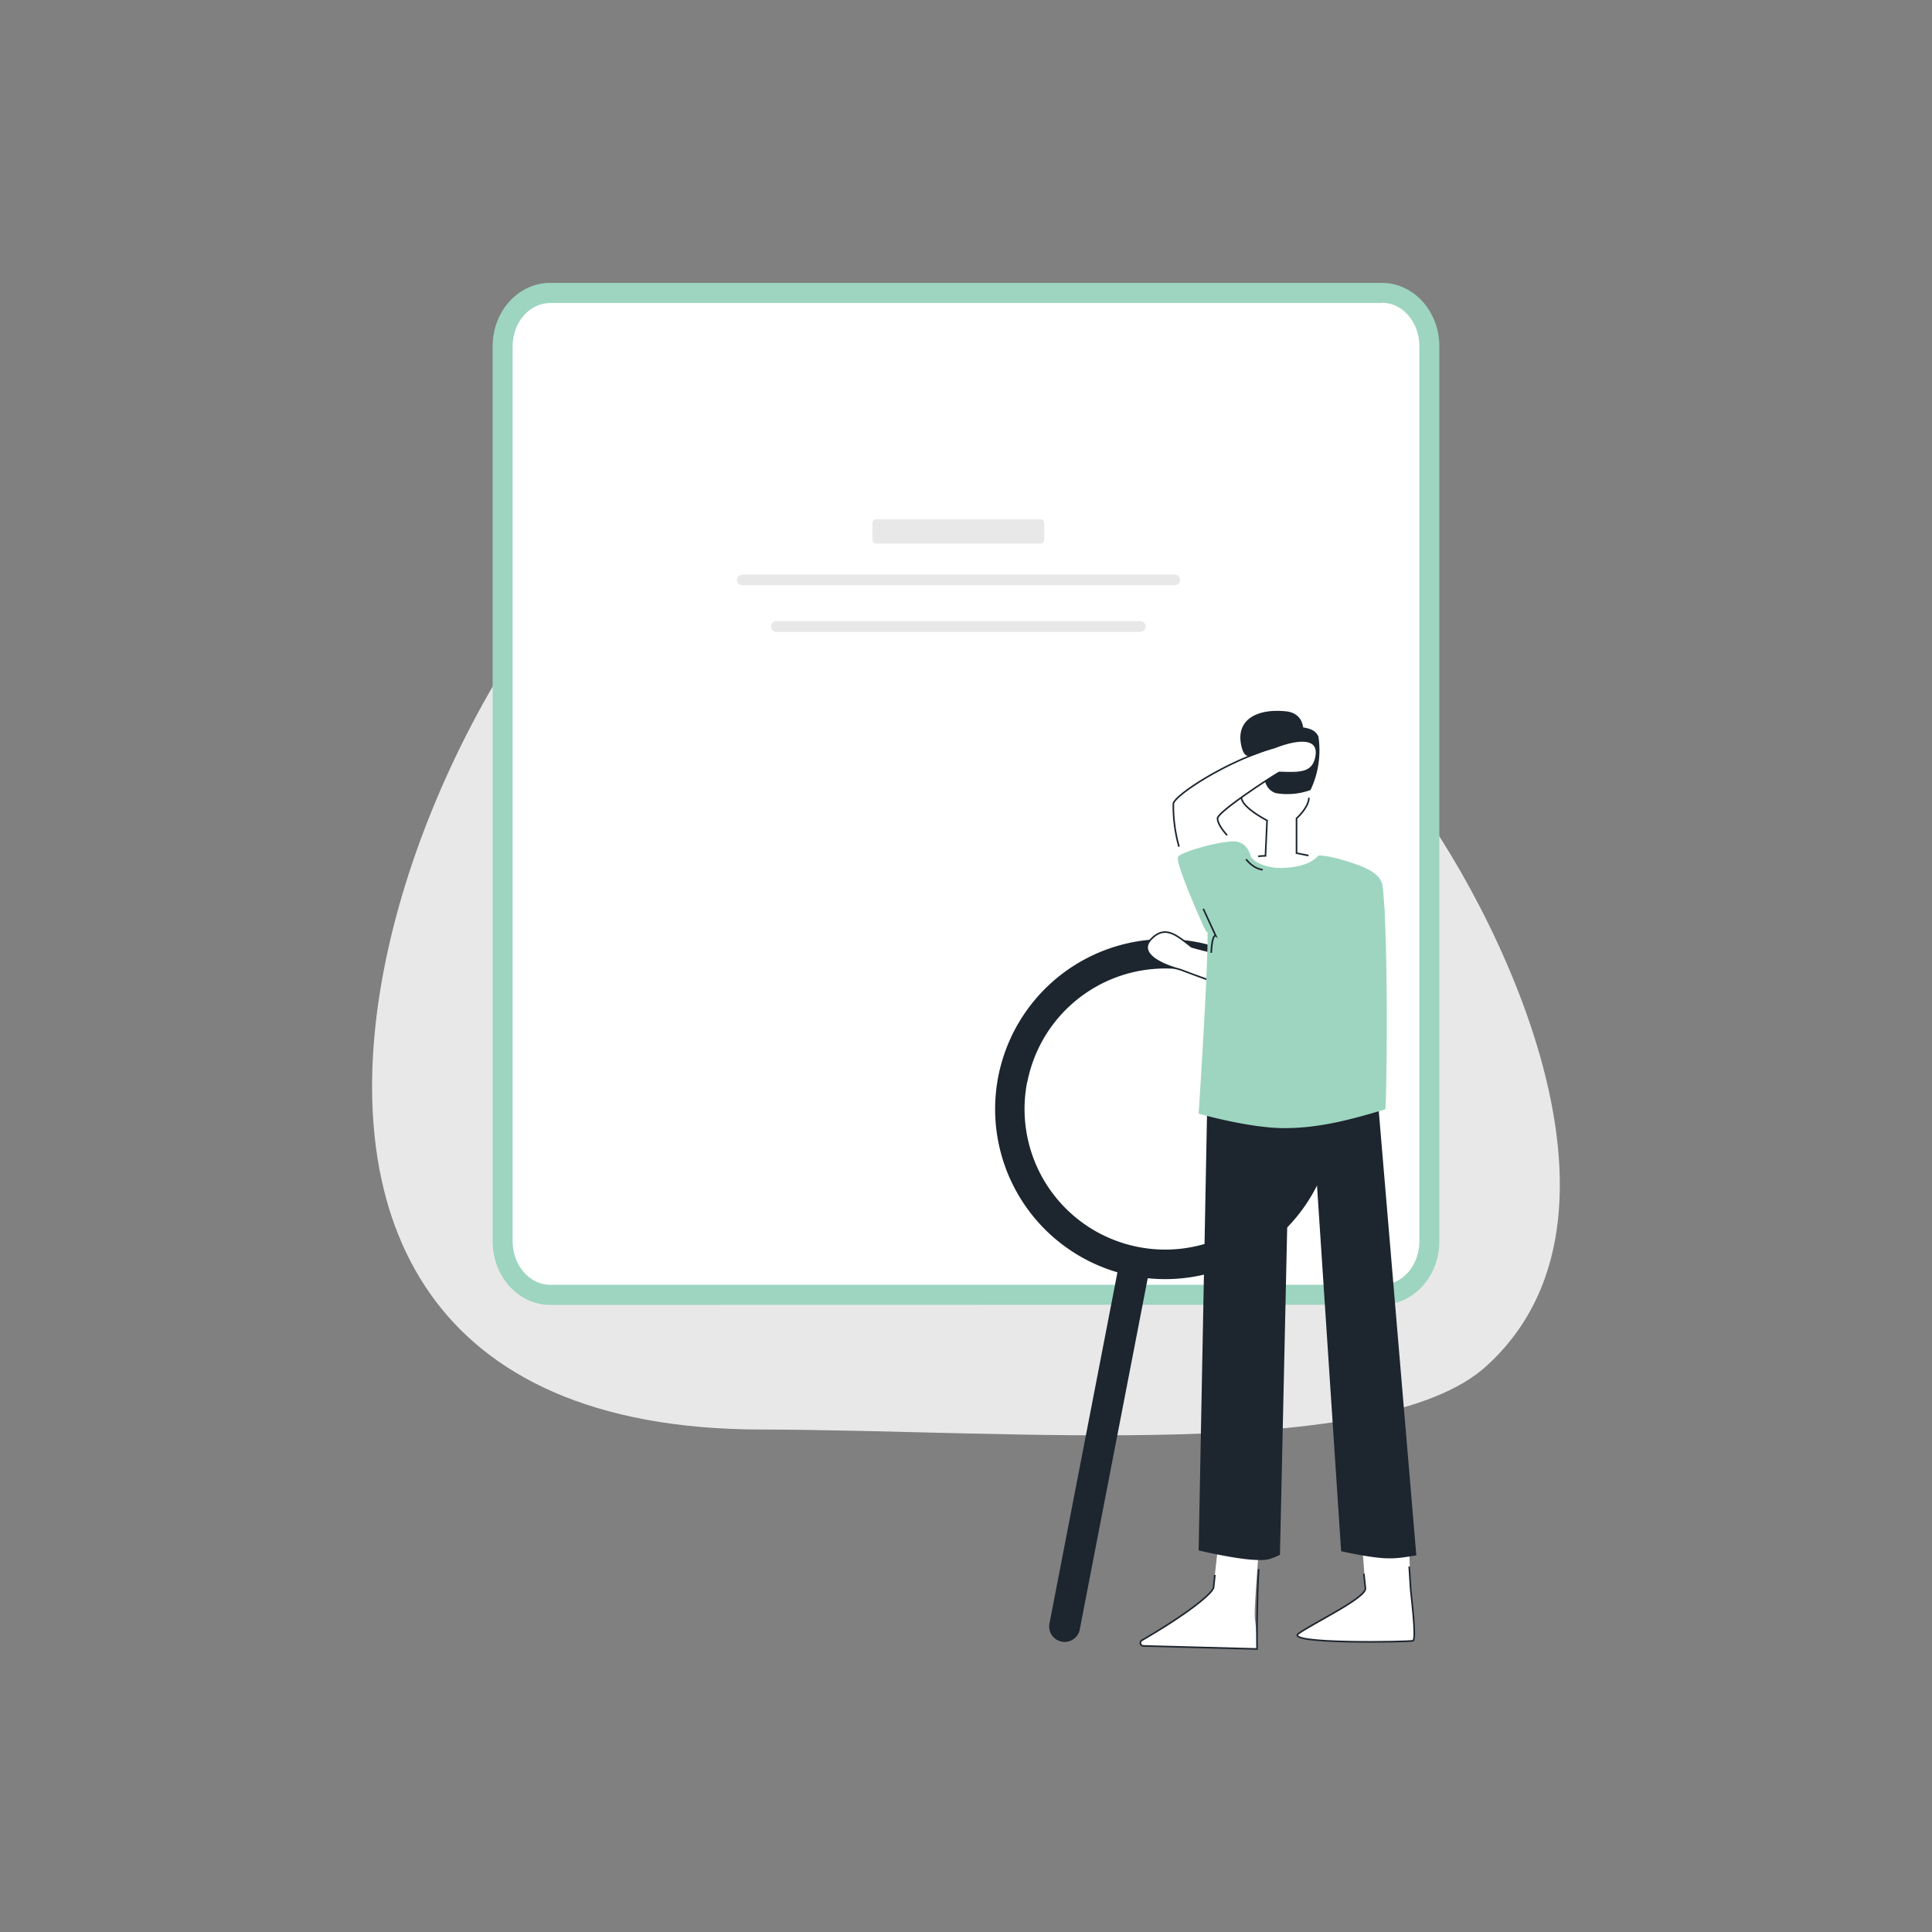 <svg xmlns="http://www.w3.org/2000/svg" data-name="Layer 1" viewBox="0 0 1200 1200">
  <rect x="0" y="0" width="1200" height="1200" fill="#808080" stroke="none"/>
  <path fill="#e9e8e8" d="M870.6 486.6c-71-86-220.2-309.1-411.6-220S53.7 887.3 472.7 887.9c157.4.3 384 20.8 450.4-39.3 110.4-100-8.1-308.2-52.4-361.9Z"/>
  <path fill="#9dd5c0" d="M341.7 810.5c-19.7 0-35.7-17.7-35.7-39.4V215c0-21.7 16-39.3 35.6-39.3h516.7c19.7 0 35.7 17.6 35.7 39.4V771c0 21.7-16 39.4-35.7 39.4Z"/>
  <path fill="#fff" d="M858.3 188.2H341.7c-12.9 0-23.3 12.1-23.3 27V771c0 14.8 10.4 27 23.3 27h516.6c12.9 0 23.3-12.2 23.3-27V215c0-14.8-10.4-27-23.3-27Z"/>
  <path fill="#1d252e" d="M827.3 709.3a105.6 105.6 0 1 0-124 83.2 105.6 105.6 0 0 0 124-83.2ZM638.1 672a87.3 87.3 0 1 1 68.8 102.5A87.3 87.3 0 0 1 638 672Z"/>
  <path fill="#1d252e" d="m652 1007.6 42-217a9.6 9.6 0 1 1 18.8 3.7l-42 217a9.6 9.6 0 1 1-18.8-3.6Z"/>
  <path fill="#fff" d="M851.4 591c-6.4 7.3-33 32.2-37.7 35.2s-42.7-12-80.4-24c-14.4-3.7-26.4-10.9-18-19.3s16.9-2 24.7 5.1c-.5.3 55 14.2 61 12.2 3.3-2.3 17.7-20.9 20.3-23"/>
  <path fill="none" stroke="#1d252e" d="M839.3 604.2a304 304 0 0 1-25.6 22c-4.8 3-52.6-13.3-80.4-23.9-14.4-3.8-26.4-11-18-19.3s15.1-2.5 24.7 5c-.5.3 55 14.2 61 12.2 3.3-2.3 16.8-18 16.8-18"/>
  <path fill="#9dd5c0" d="M859.6 573.5c-2.3 18.1-12.2 24-15.3 28.4-10-7.7-14.3-19-25.6-24.4 3-16.3 10.4-36.6 18.5-39.3s25.3 6.4 22.4 35.3Z"/>
  <path fill="#fff" d="M875.2 961.9c.4 6.7.7 22.2.9 24.1.1 3 4 32.3 1.5 33.1s-80.5 2.2-71-4.5 41.9-22 41.5-28l-2-27Z"/>
  <path fill="none" stroke="#1d252e" d="m875.3 973 .8 13c.1 3 4 32.3 1.5 33.1s-80.5 2.2-71-4.5 41.8-22.1 41.5-28l-1-9.1" data-name="Path-32"/>
  <path fill="#fff" d="M781.5 967c-1 14.7-2.7 34.7-2 39a136.3 136.3 0 0 1 1.2 18.2l-70.8-1.9a2 2 0 0 1-1.7-2.1 1.9 1.9 0 0 1 1-1.4c31-18 44.5-29.8 44.5-32.8l2.9-26"/>
  <path fill="none" stroke="#1d252e" d="M781.8 974.6c-1 14.6-1.2 42.4-1 49.6l-70.8-1.9a2 2 0 0 1-1.7-2.1 1.9 1.9 0 0 1 1-1.4c31-18 44.5-30 44.5-33l.8-7.6" data-name="Path-33"/>
  <path fill="#fff" d="m777.9 467.5-6 12.3c-2.3 7.6-4 17.8-.4 22.1s9.8 5.1 15.4 7.7l-1 22c-7.9.6-11.7 1.3-15.2 3.8 6.6 5.2 16.1 10.4 30.1 8.3s20.1-11 20.1-11l-15.6-2.8v-21.5c6-3.7 7.3-6.7 7.7-13.6l-1-7.9-26.4-19.3Z"/>
  <path fill="none" stroke="#1d252e" d="m812.7 531.4-7.4-1.5v-21.6s7.5-6.6 7.7-12.8m-40.1-16.9c-3.8 6-3.6 12.3-1.5 18.2s15.6 12.8 15.6 12.8l-1 22a28.7 28.7 0 0 0-4.5.3"/>
  <path fill="#1d252e" d="M750 676.5 744.5 963c9.8 2.3 25 5.3 33.6 5.8s10.4 0 16.9-3.1l5.1-230.4a48.9 48.9 0 0 0 8.9 0 52.6 52.6 0 0 0 8.8-2.2L833 963.5c8.3 1.8 18.6 3.8 26.4 4.3s13.1-.6 20.3-1.7l-24-284Zm64-185.8a42.1 42.1 0 0 1-21.7 1.9c-8.8-3.2-7.3-13.7-7.4-21-5.4-6.5-11.1 4-13.9-8.4-3.6-16.2 9.7-23.2 27.6-21.4 5.6.5 10 3.7 10.8 10 4.1.7 7.7 1.7 9.5 5.7a57.7 57.7 0 0 1-4.9 33.2Z"/>
  <path fill="#9dd5c0" d="M744.5 691.7s31.3 9 53.2 9 41.4-5.3 62.8-11.7c1-16.3 1.8-106.2-1.7-138.4-.8-7.7-10.2-11.6-17.5-14.1s-16.4-5.2-22.4-5.1c-6.4 7.4-20 7.7-24.1 7.7s-13.6-1.4-17.7-6.7a164.5 164.5 0 0 0-18.9 5.8c-6.4 2.5-5.7 35.3-8.2 41.9.5 20.5-5.5 111.6-5.5 111.6Z"/>
  <path fill="none" stroke="#1d252e" d="m782.4 473.8-5.5-.7Z"/>
  <path fill="none" stroke="#1d252e" d="m782.5 478.2-5.4-.7Z" data-name="Path-22"/>
  <path fill="#fff" d="M737.4 543c-3-9.2-9.8-38.4-8.6-43.9s25.3-22 62.8-34.8c13.8-5.5 27.7-6.9 26 4.9s-12.4 11.7-23 10.6c.3-.5-35.6 22.4-38.3 28.1-.6 4 7.9 13 8.3 16.4"/>
  <path fill="none" stroke="#1d252e" d="M732.3 525.9a93.5 93.5 0 0 1-3.5-26.8c1.2-5.5 34-26.9 62.8-34.8 13.8-5.5 27.7-6.9 26 4.9s-10.8 10.9-23 10.6c.3-.6-35.6 22.3-38.3 28.1-.6 4 5.9 10.9 5.9 10.9"/>
  <path fill="#9dd5c0" d="M768.4 522.8c-7.1-1.5-34.8 6.1-36.7 9.4s13.4 37.8 16.1 43.8c9 19.5 30.2-25.8 29.2-43.6 0 0-1.5-8.2-8.6-9.6Z"/>
  <path fill="none" stroke="#1d252e" d="m747.4 564.5 7.7 16.7s-2.2-1.6-2.8 10.6m21.6-58.1c1.4 1.7 5.3 6 10.4 6.5"/>
  <path fill="#e9e8e8" d="M729.6 363.5H461a3.3 3.3 0 1 1 0-6.6h268.7a3.3 3.3 0 1 1 0 6.6Zm-21.4 29H482.3a3.3 3.3 0 0 1 0-6.7h226a3.3 3.3 0 0 1 0 6.6Z"/>
  <rect width="106.7" height="15.1" x="541.9" y="322.5" fill="#e9e8e8" rx="2.3"/>
  <path fill="none" d="M0 0h1200v1200H0z"/>
</svg>